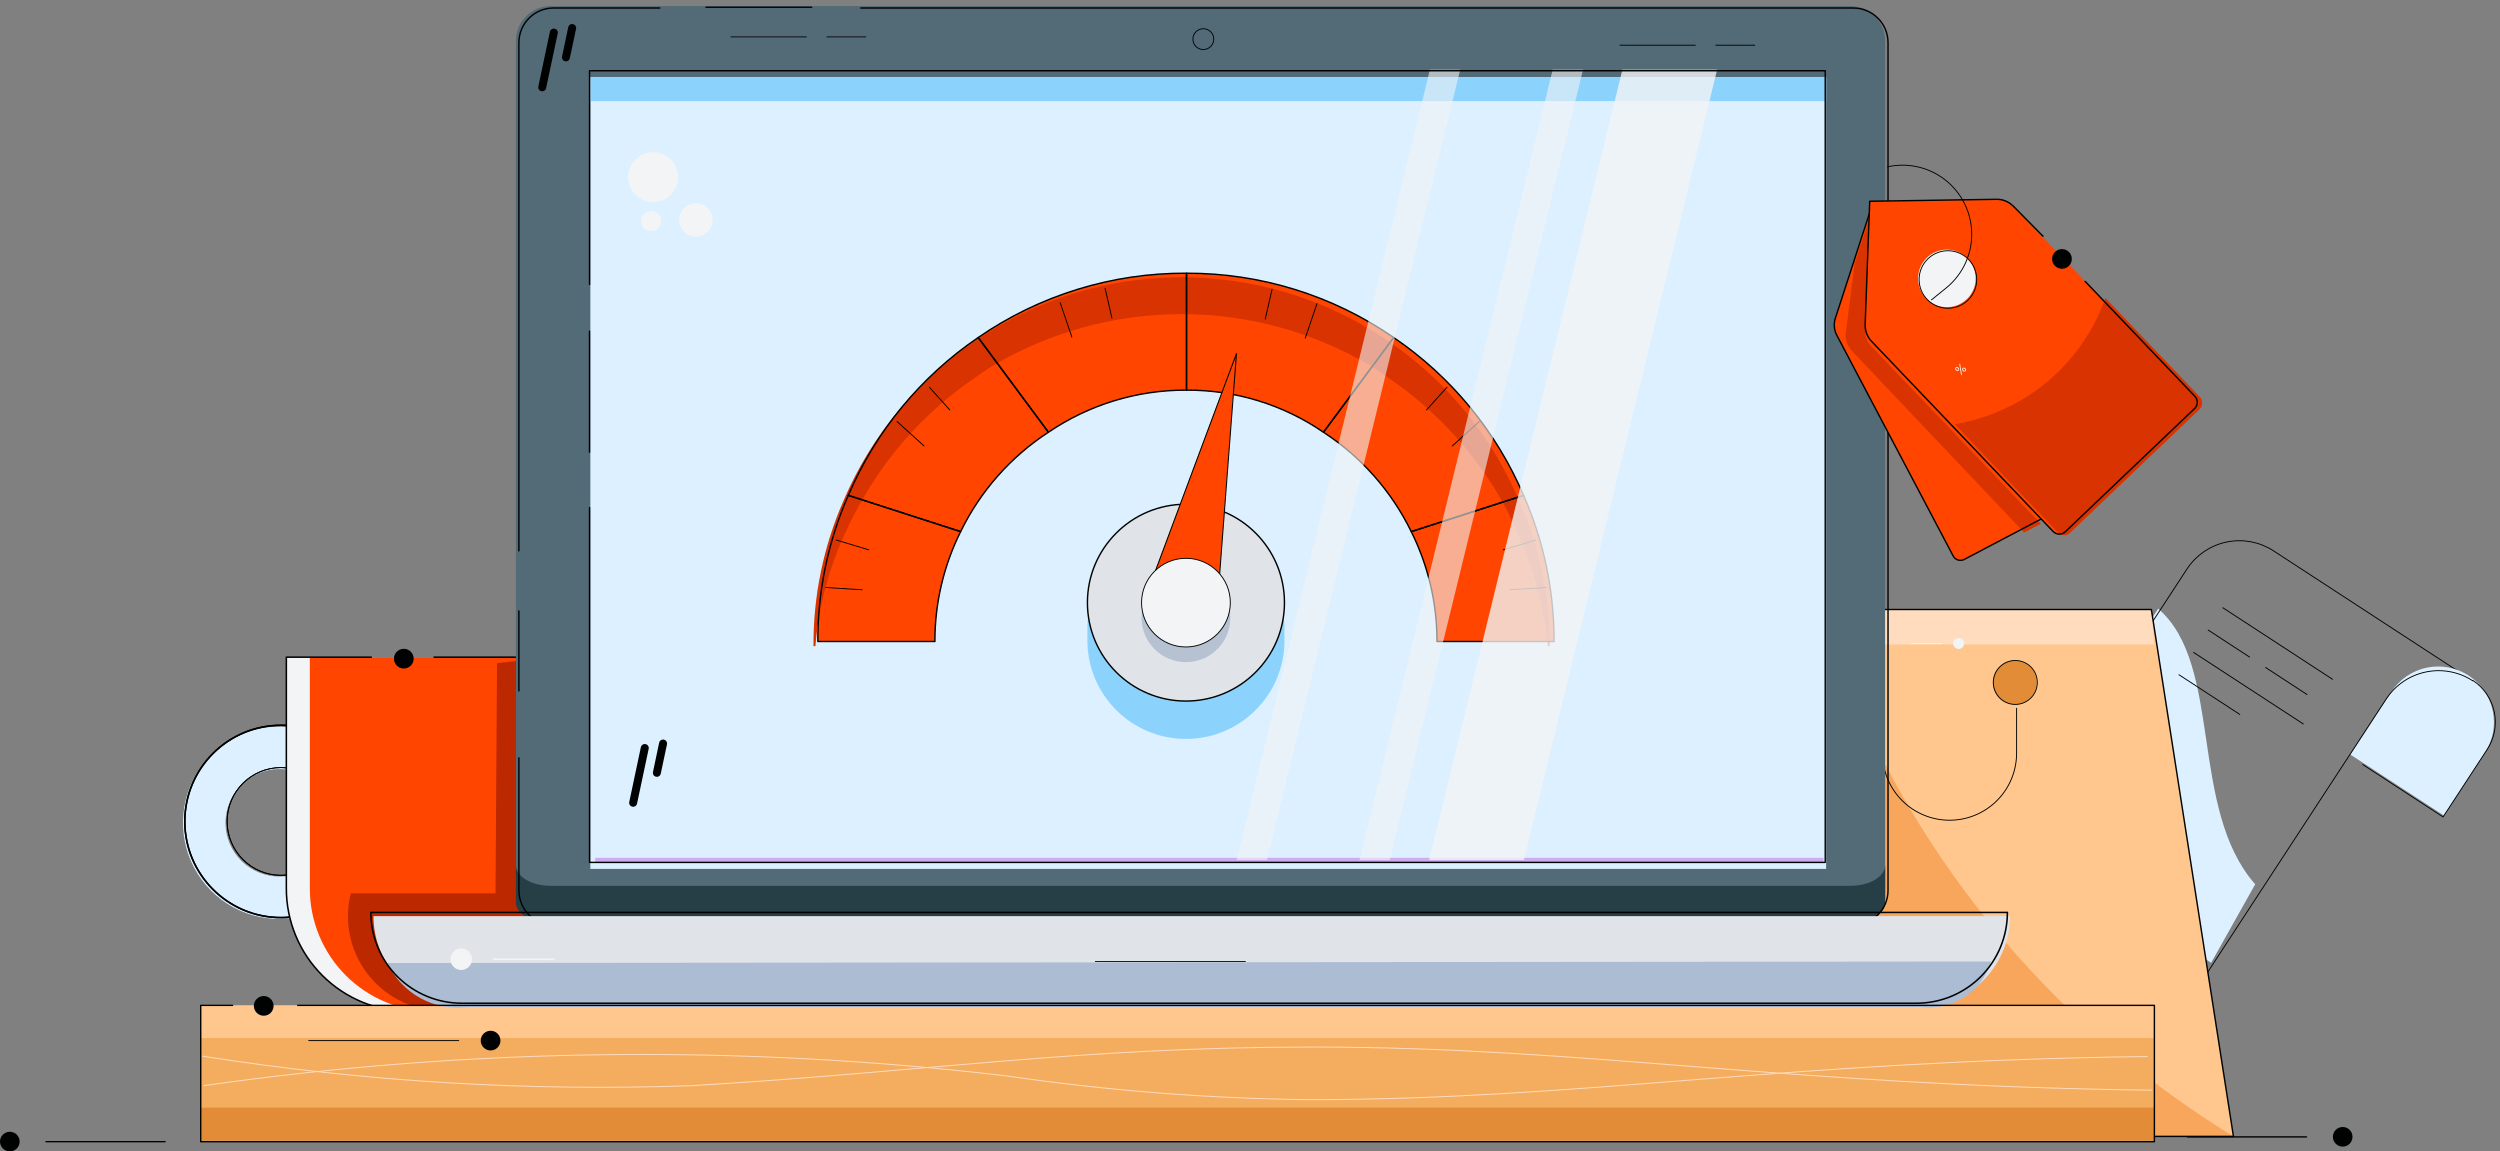 <svg width="393" height="181" viewBox="0 0 393 181" fill="none" xmlns="http://www.w3.org/2000/svg">
<rect x="0" y="0" width="393" height="181" fill="#808080" stroke="none"/>
<g clip-path="url(#clip0_15_17458)">
<path d="M354.518 139.008L347.588 151.355L316.298 130.92L339.269 95.687C349.515 104.494 344.035 127.107 354.518 139.008Z" fill="#DCF0FF"/>
<path d="M345.185 157.653L312.956 136.633L343.785 89.459C345.212 87.275 347.45 85.747 350.005 85.211C352.56 84.675 355.223 85.174 357.41 86.6L388.47 106.858" stroke="#000201" stroke-width="0.145" stroke-linecap="round" stroke-linejoin="round"/>
<path d="M388.07 106.198C390.018 107.469 391.382 109.461 391.86 111.736C392.339 114.011 391.893 116.383 390.62 118.33L384.169 128.202L369.474 118.618L375.925 108.746C377.197 106.799 379.192 105.437 381.469 104.959C383.747 104.481 386.121 104.927 388.07 106.198Z" fill="#DCF0FF"/>
<path d="M371.417 120.183L384.052 128.424L390.987 117.812C392.126 116.068 392.526 113.944 392.097 111.905C391.669 109.867 390.448 108.083 388.702 106.944" stroke="#000201" stroke-width="0.145" stroke-linecap="round" stroke-linejoin="round"/>
<path d="M344.279 157.062L375.107 109.888C375.814 108.807 376.727 107.875 377.794 107.146C378.861 106.417 380.062 105.905 381.327 105.64C382.592 105.374 383.897 105.36 385.168 105.599C386.438 105.837 387.649 106.323 388.732 107.029" stroke="#000201" stroke-width="0.145" stroke-linecap="round" stroke-linejoin="round"/>
<path d="M342.536 106.073L352.09 112.304" stroke="#000201" stroke-width="0.145" stroke-linecap="round" stroke-linejoin="round"/>
<path d="M344.832 102.56L362.082 113.81" stroke="#000201" stroke-width="0.145" stroke-linecap="round" stroke-linejoin="round"/>
<path d="M349.423 95.534L366.673 106.785" stroke="#000201" stroke-width="0.145" stroke-linecap="round" stroke-linejoin="round"/>
<path d="M347.127 99.047L353.629 103.288" stroke="#000201" stroke-width="0.145" stroke-linecap="round" stroke-linejoin="round"/>
<path d="M356.151 104.932L362.652 109.173" stroke="#000201" stroke-width="0.145" stroke-linecap="round" stroke-linejoin="round"/>
<path d="M286.147 95.811H338.195L351.096 178.642H255.282" fill="#FFC68D"/>
<path d="M286.145 95.806L287.908 100.781C299.401 133.209 321.712 160.701 351.095 178.64H255.282" fill="#F7A65C"/>
<path d="M286.147 95.811H338.195L338.661 101.324H270.714" fill="#FFDCBD"/>
<path d="M316.72 110.735C318.629 110.735 320.176 109.189 320.176 107.282C320.176 105.375 318.629 103.829 316.72 103.829C314.811 103.829 313.264 105.375 313.264 107.282C313.264 109.189 314.811 110.735 316.72 110.735Z" fill="#E28C37"/>
<path d="M317.008 111.337V118.413C317.008 121.205 315.897 123.882 313.921 125.856C311.945 127.831 309.265 128.94 306.47 128.94V128.94C305.087 128.94 303.716 128.667 302.438 128.138C301.16 127.609 299.998 126.834 299.019 125.856C298.041 124.879 297.265 123.718 296.735 122.441C296.206 121.164 295.933 119.795 295.933 118.413V108.231" stroke="#000201" stroke-width="0.145" stroke-linecap="round" stroke-linejoin="round"/>
<path d="M286.147 95.811H338.195L351.096 178.642H255.282" stroke="#000201" stroke-width="0.225" stroke-linecap="round" stroke-linejoin="round"/>
<path d="M305.31 101.156H300.491" stroke="#F2F4F5" stroke-width="0.132" stroke-linecap="round" stroke-linejoin="round"/>
<path d="M307.901 102.019C308.378 102.019 308.765 101.632 308.765 101.156C308.765 100.679 308.378 100.293 307.901 100.293C307.424 100.293 307.037 100.679 307.037 101.156C307.037 101.632 307.424 102.019 307.901 102.019Z" fill="#F2F4F5"/>
<path d="M316.806 110.735C318.715 110.735 320.262 109.189 320.262 107.282C320.262 105.375 318.715 103.829 316.806 103.829C314.897 103.829 313.35 105.375 313.35 107.282C313.35 109.189 314.897 110.735 316.806 110.735Z" stroke="#000201" stroke-width="0.145" stroke-linecap="round" stroke-linejoin="round"/>
<path d="M43.95 114.217C40.956 114.207 38.026 115.084 35.531 116.737C33.036 118.391 31.088 120.746 29.933 123.506C28.778 126.266 28.468 129.305 29.042 132.241C29.616 135.177 31.049 137.876 33.159 139.998C35.269 142.121 37.962 143.57 40.897 144.163C43.831 144.757 46.876 144.467 49.646 143.332C52.416 142.196 54.787 140.266 56.459 137.784C58.131 135.303 59.028 132.382 59.038 129.391C59.052 127.403 58.672 125.431 57.92 123.591C57.168 121.75 56.059 120.076 54.657 118.666C53.254 117.255 51.586 116.136 49.748 115.372C47.911 114.609 45.94 114.216 43.95 114.217ZM43.95 137.787C41.709 137.797 39.555 136.918 37.961 135.344C36.367 133.771 35.462 131.63 35.444 129.391C35.444 127.137 36.34 124.976 37.936 123.382C39.531 121.788 41.694 120.893 43.95 120.893C46.207 120.893 48.37 121.788 49.965 123.382C51.561 124.976 52.457 127.137 52.457 129.391C52.439 131.63 51.534 133.771 49.94 135.344C48.345 136.918 46.192 137.797 43.95 137.787V137.787Z" fill="#DCF0FF"/>
<path d="M44.18 144.245C52.536 144.245 59.31 137.478 59.31 129.13C59.31 120.782 52.536 114.015 44.18 114.015C35.824 114.015 29.05 120.782 29.05 129.13C29.05 137.478 35.824 144.245 44.18 144.245Z" stroke="#000201" stroke-width="0.245" stroke-linecap="round" stroke-linejoin="round"/>
<path d="M44.18 137.6C48.863 137.6 52.658 133.808 52.658 129.13C52.658 124.452 48.863 120.66 44.18 120.66C39.498 120.66 35.702 124.452 35.702 129.13C35.702 133.808 39.498 137.6 44.18 137.6Z" stroke="#000201" stroke-width="0.145" stroke-linecap="round" stroke-linejoin="round"/>
<path d="M44.18 144.245C52.536 144.245 59.31 137.478 59.31 129.13C59.31 120.782 52.536 114.015 44.18 114.015C35.824 114.015 29.05 120.782 29.05 129.13C29.05 137.478 35.824 144.245 44.18 144.245Z" stroke="#000201" stroke-width="0.245" stroke-linecap="round" stroke-linejoin="round"/>
<path d="M44.18 137.6C48.863 137.6 52.658 133.808 52.658 129.13C52.658 124.452 48.863 120.66 44.18 120.66C39.498 120.66 35.702 124.452 35.702 129.13C35.702 133.808 39.498 137.6 44.18 137.6Z" stroke="#000201" stroke-width="0.145" stroke-linecap="round" stroke-linejoin="round"/>
<path d="M45.014 103.304H106.009V159.002H64.343C59.217 159.002 54.3 156.968 50.675 153.347C47.05 149.725 45.014 144.814 45.014 139.693V103.304Z" fill="#F2F4F5"/>
<path d="M48.707 103.304H109.703V159.002H68.036C62.91 159.002 57.993 156.968 54.368 153.347C50.744 149.725 48.707 144.814 48.707 139.693V103.304Z" fill="#FF4500"/>
<path d="M109.703 159.002L68.9 158.883C66.698 158.785 64.546 158.198 62.599 157.167C60.652 156.135 58.959 154.684 57.642 152.919C56.325 151.153 55.418 149.118 54.985 146.959C54.552 144.8 54.605 142.572 55.14 140.436H77.894L78.133 104.256L90.046 102.828L109.703 159.002Z" fill="#BC2800"/>
<path d="M68.245 103.304H106.009V159.002H64.343C59.217 159.002 54.3 156.968 50.675 153.347C47.05 149.725 45.014 144.814 45.014 139.693V103.304H58.357" stroke="#000201" stroke-width="0.245" stroke-linecap="round" stroke-linejoin="round"/>
<path d="M338.674 158.05H31.552V179.473H338.674V158.05Z" fill="#F4AD5E"/>
<path d="M338.674 158.05H31.552V163.188H338.674V158.05Z" fill="#FFC68D"/>
<path d="M338.674 174.117H31.552V179.255H338.674V174.117Z" fill="#E28C37"/>
<path d="M1.544 181C2.397 181 3.089 180.309 3.089 179.457C3.089 178.605 2.397 177.914 1.544 177.914C0.691 177.914 0 178.605 0 179.457C0 180.309 0.691 181 1.544 181Z" fill="#000201"/>
<path d="M25.953 179.473H7.234" stroke="#000201" stroke-width="0.211" stroke-linecap="round" stroke-linejoin="round"/>
<path d="M368.271 180.249C369.124 180.249 369.815 179.558 369.815 178.706C369.815 177.854 369.124 177.163 368.271 177.163C367.418 177.163 366.727 177.854 366.727 178.706C366.727 179.558 367.418 180.249 368.271 180.249Z" fill="#000201"/>
<path d="M343.863 178.721H362.582" stroke="#000201" stroke-width="0.211" stroke-linecap="round" stroke-linejoin="round"/>
<path d="M89.037 86.593V6.702" stroke="#000201" stroke-width="0.225" stroke-linecap="round" stroke-linejoin="round"/>
<path d="M290.886 0.951H86.556C83.547 0.951 81.107 3.388 81.107 6.394V139.672C81.107 142.678 83.547 145.115 86.556 145.115H290.886C293.895 145.115 296.335 142.678 296.335 139.672V6.394C296.335 3.388 293.895 0.951 290.886 0.951Z" fill="#536B77"/>
<path d="M296.358 135.914V141.824C296.358 143.633 293.945 145.163 290.842 145.163H86.604C83.501 145.163 81.088 143.633 81.088 141.824V135.914C81.088 137.791 83.501 139.252 86.604 139.252H290.842C293.945 139.252 296.358 137.791 296.358 135.914Z" fill="#263F47"/>
<path d="M135.315 1.259H291.348C292.794 1.259 294.18 1.832 295.201 2.853C296.223 3.874 296.797 5.259 296.797 6.702V139.98C296.797 141.424 296.223 142.808 295.201 143.829C294.18 144.85 292.794 145.423 291.348 145.423H87.018C85.573 145.423 84.187 144.85 83.165 143.829C82.144 142.808 81.57 141.424 81.57 139.98V119.147" stroke="#000201" stroke-width="0.225" stroke-linecap="round" stroke-linejoin="round"/>
<path d="M81.57 86.593V6.702C81.57 5.259 82.144 3.874 83.165 2.853C84.187 1.832 85.573 1.259 87.018 1.259H103.701" stroke="#000201" stroke-width="0.225" stroke-linecap="round" stroke-linejoin="round"/>
<path d="M81.57 108.611V96.049" stroke="#000201" stroke-width="0.225" stroke-linecap="round" stroke-linejoin="round"/>
<path d="M287.065 12.143H92.805V136.592H287.065V12.143Z" fill="#DCF0FF"/>
<path d="M287.065 12.143H92.805V15.894H287.065V12.143Z" fill="#8BD2FC"/>
<path d="M286.653 134.849H93.564V135.628H286.653V134.849Z" fill="#CFABF4"/>
<path d="M92.67 71.079V52.055" stroke="#000201" stroke-width="0.225" stroke-linecap="round" stroke-linejoin="round"/>
<path d="M110.982 1.137H127.598" stroke="#000201" stroke-width="0.225" stroke-linecap="round" stroke-linejoin="round"/>
<path d="M85.362 14.344C85.28 14.359 85.196 14.358 85.115 14.341C85.034 14.325 84.958 14.294 84.889 14.249C84.821 14.204 84.763 14.146 84.717 14.078C84.671 14.011 84.639 13.934 84.622 13.854C84.606 13.774 84.606 13.692 84.621 13.612L84.627 13.584L86.445 4.992C86.48 4.829 86.578 4.687 86.717 4.596C86.857 4.505 87.027 4.473 87.19 4.507C87.353 4.542 87.496 4.64 87.587 4.779C87.678 4.919 87.71 5.088 87.675 5.251L85.853 13.84C85.831 13.964 85.773 14.078 85.685 14.168C85.598 14.258 85.485 14.319 85.362 14.344Z" fill="#000201"/>
<path d="M89.089 9.638C89.007 9.654 88.923 9.653 88.842 9.635C88.68 9.604 88.537 9.51 88.444 9.373C88.352 9.236 88.317 9.069 88.348 8.907L88.354 8.879L89.326 4.279C89.36 4.116 89.458 3.974 89.597 3.883C89.667 3.838 89.744 3.807 89.825 3.792C89.906 3.777 89.99 3.778 90.07 3.795C90.151 3.812 90.228 3.844 90.296 3.891C90.364 3.938 90.422 3.997 90.467 4.066C90.512 4.135 90.543 4.212 90.558 4.294C90.573 4.375 90.573 4.458 90.555 4.538L89.579 9.135C89.558 9.258 89.499 9.372 89.412 9.462C89.325 9.552 89.212 9.613 89.089 9.638Z" fill="#000201"/>
<path d="M99.658 126.812C99.576 126.827 99.492 126.826 99.41 126.809C99.248 126.777 99.105 126.683 99.013 126.546C98.92 126.41 98.886 126.242 98.917 126.08L98.923 126.053L100.741 117.461C100.776 117.298 100.873 117.155 101.013 117.064C101.153 116.973 101.323 116.942 101.486 116.976C101.649 117.01 101.792 117.108 101.883 117.248C101.974 117.387 102.005 117.557 101.971 117.72L100.148 126.309C100.127 126.432 100.068 126.546 99.981 126.636C99.893 126.725 99.781 126.787 99.658 126.812Z" fill="#000201"/>
<path d="M103.385 122.106C103.303 122.122 103.219 122.121 103.137 122.103C102.975 122.072 102.832 121.977 102.74 121.841C102.647 121.704 102.613 121.537 102.644 121.375L102.65 121.347L103.621 116.748C103.657 116.586 103.755 116.445 103.895 116.355C104.034 116.266 104.203 116.234 104.365 116.269C104.527 116.303 104.669 116.4 104.76 116.538C104.851 116.676 104.884 116.845 104.851 117.007L103.875 121.603C103.853 121.727 103.795 121.841 103.708 121.93C103.62 122.02 103.508 122.081 103.385 122.106Z" fill="#000201"/>
<path d="M129.99 5.8H136.089" stroke="#000201" stroke-width="0.145" stroke-linecap="round" stroke-linejoin="round"/>
<path d="M114.921 5.8H126.754" stroke="#000201" stroke-width="0.145" stroke-linecap="round" stroke-linejoin="round"/>
<path d="M269.736 7.106H275.835" stroke="#000201" stroke-width="0.145" stroke-linecap="round" stroke-linejoin="round"/>
<path d="M254.666 7.106H266.5" stroke="#000201" stroke-width="0.145" stroke-linecap="round" stroke-linejoin="round"/>
<path d="M58.705 144.012H315.972C315.972 147.798 314.466 151.43 311.786 154.107C309.106 156.784 305.472 158.288 301.682 158.288H72.995C69.205 158.288 65.57 156.784 62.89 154.107C60.21 151.429 58.705 147.798 58.705 144.012Z" fill="#E0E3E8"/>
<path d="M312.999 151.147C312.315 153.423 310.853 155.385 308.868 156.694C306.883 158.002 304.501 158.572 302.138 158.305H73.487C70.928 158.634 68.33 158.141 66.07 156.897C63.81 155.653 62.005 153.723 60.917 151.386L312.999 151.147Z" fill="#ABBCD3"/>
<path d="M58.296 143.432H315.563C315.563 147.218 314.058 150.849 311.378 153.527C308.698 156.204 305.063 157.708 301.273 157.708H72.586C68.796 157.708 65.161 156.204 62.481 153.527C59.801 150.849 58.296 147.218 58.296 143.432V143.432H58.296Z" stroke="#000201" stroke-width="0.245" stroke-linecap="round" stroke-linejoin="round"/>
<path d="M172.186 151.147H195.774" stroke="#000201" stroke-width="0.145" stroke-linecap="round" stroke-linejoin="round"/>
<path d="M48.527 163.584H72.115" stroke="#000201" stroke-width="0.145" stroke-linecap="round" stroke-linejoin="round"/>
<path d="M186.43 114.253C194.983 114.253 201.917 107.326 201.917 98.781C201.917 90.237 194.983 83.31 186.43 83.31C177.877 83.31 170.943 90.237 170.943 98.781C170.943 107.326 177.877 114.253 186.43 114.253Z" fill="#8BD2FC"/>
<path d="M186.43 107.032C190.991 107.032 194.688 103.338 194.688 98.781C194.688 94.225 190.991 90.531 186.43 90.531C181.869 90.531 178.172 94.225 178.172 98.781C178.172 103.338 181.869 107.032 186.43 107.032Z" fill="#8BD2FC"/>
<path d="M186.43 116.157C194.983 116.157 201.917 109.231 201.917 100.686C201.917 92.141 194.983 85.214 186.43 85.214C177.877 85.214 170.943 92.141 170.943 100.686C170.943 109.231 177.877 116.157 186.43 116.157Z" fill="#8BD2FC"/>
<path d="M186.43 108.936C190.991 108.936 194.688 105.242 194.688 100.686C194.688 96.129 190.991 92.435 186.43 92.435C181.869 92.435 178.172 96.129 178.172 100.686C178.172 105.242 181.869 108.936 186.43 108.936Z" fill="#8BD2FC"/>
<path d="M186.43 110.207C194.983 110.207 201.917 103.28 201.917 94.735C201.917 86.19 194.983 79.263 186.43 79.263C177.877 79.263 170.943 86.19 170.943 94.735C170.943 103.28 177.877 110.207 186.43 110.207Z" fill="#E0E3E8"/>
<path d="M186.43 102.985C190.991 102.985 194.688 99.291 194.688 94.735C194.688 90.178 190.991 86.485 186.43 86.485C181.869 86.485 178.172 90.178 178.172 94.735C178.172 99.291 181.869 102.985 186.43 102.985Z" fill="#E0E3E8"/>
<path d="M186.43 110.207C194.983 110.207 201.917 103.28 201.917 94.735C201.917 86.19 194.983 79.263 186.43 79.263C177.877 79.263 170.943 86.19 170.943 94.735C170.943 103.28 177.877 110.207 186.43 110.207Z" stroke="#000201" stroke-width="0.225" stroke-linecap="round" stroke-linejoin="round"/>
<path d="M186.43 104.085C190.283 104.085 193.407 100.965 193.407 97.115C193.407 93.266 190.283 90.145 186.43 90.145C182.577 90.145 179.453 93.266 179.453 97.115C179.453 100.965 182.577 104.085 186.43 104.085Z" fill="#B6C1D1"/>
<path d="M151.013 83.569C148.338 88.936 146.953 94.851 146.966 100.846H128.568C128.535 92.938 130.165 85.111 133.352 77.871L151.013 83.569Z" fill="#FF4500"/>
<path d="M164.812 67.947C158.882 71.811 154.113 77.21 151.013 83.569L133.352 77.871C137.644 67.82 144.731 59.209 153.773 53.059L164.812 67.947Z" fill="#FF4500"/>
<path d="M186.52 42.95V61.33C178.781 61.295 171.213 63.602 164.812 67.947L153.773 53.059C163.394 46.417 174.825 42.888 186.52 42.95Z" fill="#FF4500"/>
<path d="M219.085 53.059L208.049 67.947C201.714 63.603 194.203 61.295 186.52 61.33V42.951C198.154 42.916 209.519 46.444 219.085 53.059Z" fill="#FF4500"/>
<path d="M239.508 77.871L221.847 83.569C218.745 77.212 213.976 71.813 208.049 67.947L219.085 53.059C228.127 59.209 235.215 67.82 239.508 77.871Z" fill="#FF4500"/>
<path d="M244.292 100.846H225.894C225.906 94.851 224.521 88.936 221.847 83.569L239.509 77.871C242.694 85.111 244.324 92.938 244.292 100.846Z" fill="#FF4500"/>
<path d="M243.622 101.577H243.319C242.749 95.602 241.21 89.76 238.761 84.278C238.053 82.559 237.243 80.94 236.432 79.321C232.049 71.402 225.877 64.613 218.408 59.493C217.496 58.886 216.584 58.178 215.573 57.571C206.552 52.208 196.249 49.377 185.751 49.377C175.253 49.377 164.95 52.208 155.929 57.571C154.916 58.178 154.005 58.886 153.093 59.493C145.597 64.625 139.422 71.453 135.069 79.422C134.179 80.999 133.368 82.62 132.639 84.278C130.176 89.748 128.669 95.599 128.183 101.577H127.879C127.832 93.673 129.455 85.848 132.639 78.613C136.955 68.546 144.049 59.915 153.093 53.727C160.127 48.891 168.149 45.678 176.579 44.32C185.009 42.962 193.636 43.492 201.835 45.874C210.034 48.256 217.601 52.429 223.987 58.091C230.374 63.753 235.42 70.763 238.762 78.613C241.979 85.841 243.635 93.666 243.622 101.577Z" fill="#D83300"/>
<path d="M151.013 83.569C148.338 88.936 146.953 94.851 146.966 100.846H128.568C128.535 92.938 130.165 85.111 133.352 77.871L151.013 83.569Z" stroke="#000201" stroke-width="0.225" stroke-linecap="round" stroke-linejoin="round"/>
<path d="M164.812 67.947C158.882 71.811 154.113 77.21 151.013 83.569L133.352 77.871C137.644 67.82 144.731 59.209 153.773 53.059L164.812 67.947Z" stroke="#000201" stroke-width="0.225" stroke-linecap="round" stroke-linejoin="round"/>
<path d="M186.52 42.95V61.33C178.781 61.295 171.213 63.602 164.812 67.947L153.773 53.059C163.394 46.417 174.825 42.888 186.52 42.95V42.95Z" stroke="#000201" stroke-width="0.225" stroke-linecap="round" stroke-linejoin="round"/>
<path d="M219.085 53.059L208.049 67.947C201.714 63.603 194.203 61.295 186.52 61.33V42.951C198.154 42.916 209.519 46.444 219.085 53.059V53.059Z" stroke="#000201" stroke-width="0.225" stroke-linecap="round" stroke-linejoin="round"/>
<path d="M239.508 77.871L221.847 83.569C218.745 77.212 213.976 71.813 208.049 67.947L219.085 53.059C228.127 59.209 235.215 67.82 239.508 77.871V77.871Z" stroke="#000201" stroke-width="0.225" stroke-linecap="round" stroke-linejoin="round"/>
<path d="M244.292 100.846H225.894C225.906 94.851 224.521 88.936 221.847 83.569L239.509 77.871C242.694 85.111 244.324 92.938 244.292 100.846Z" stroke="#000201" stroke-width="0.225" stroke-linecap="round" stroke-linejoin="round"/>
<path d="M194.352 55.558L192.763 76.347L191.183 97.136L185.482 95.891L179.781 94.637L187.062 75.093L194.352 55.558Z" fill="#FF4500"/>
<path d="M194.373 55.589L192.783 76.377L191.203 97.166L185.502 95.922L179.801 94.667L187.082 75.123L194.373 55.589Z" stroke="#000201" stroke-width="0.165" stroke-linecap="round" stroke-linejoin="round"/>
<path d="M186.43 101.705C190.283 101.705 193.407 98.584 193.407 94.735C193.407 90.886 190.283 87.765 186.43 87.765C182.577 87.765 179.453 90.886 179.453 94.735C179.453 98.584 182.577 101.705 186.43 101.705Z" fill="#F2F4F5"/>
<path d="M186.43 101.705C190.283 101.705 193.407 98.584 193.407 94.735C193.407 90.886 190.283 87.765 186.43 87.765C182.577 87.765 179.453 90.886 179.453 94.735C179.453 98.584 182.577 101.705 186.43 101.705Z" stroke="#000201" stroke-width="0.145" stroke-linecap="round" stroke-linejoin="round"/>
<path d="M129.806 92.355L135.524 92.712" stroke="#000201" stroke-width="0.145" stroke-linecap="round" stroke-linejoin="round"/>
<path d="M131.444 84.887L136.567 86.434" stroke="#000201" stroke-width="0.145" stroke-linecap="round" stroke-linejoin="round"/>
<path d="M141.012 66.266L145.26 70.107" stroke="#000201" stroke-width="0.145" stroke-linecap="round" stroke-linejoin="round"/>
<path d="M146.097 60.876L149.314 64.446" stroke="#000201" stroke-width="0.145" stroke-linecap="round" stroke-linejoin="round"/>
<path d="M207.033 47.722L205.19 53.142" stroke="#000201" stroke-width="0.145" stroke-linecap="round" stroke-linejoin="round"/>
<path d="M199.966 45.482L198.893 50.164" stroke="#000201" stroke-width="0.145" stroke-linecap="round" stroke-linejoin="round"/>
<path d="M232.546 66.266L228.298 70.107" stroke="#000201" stroke-width="0.145" stroke-linecap="round" stroke-linejoin="round"/>
<path d="M227.461 60.876L224.245 64.446" stroke="#000201" stroke-width="0.145" stroke-linecap="round" stroke-linejoin="round"/>
<path d="M243.07 92.355L237.352 92.712" stroke="#000201" stroke-width="0.145" stroke-linecap="round" stroke-linejoin="round"/>
<path d="M241.432 84.887L236.31 86.434" stroke="#000201" stroke-width="0.145" stroke-linecap="round" stroke-linejoin="round"/>
<path opacity="0.6" d="M218.473 135.203H213.704L244.082 10.946H248.852L218.473 135.203Z" fill="#F2F4F5"/>
<path opacity="0.8" d="M239.556 135.203H224.66L255.039 10.946H269.934L239.556 135.203Z" fill="#F2F4F5"/>
<path opacity="0.6" d="M199.173 135.203H194.403L224.782 10.946H229.551L199.173 135.203Z" fill="#F2F4F5"/>
<path d="M92.675 44.724V11.118H286.926V135.567H92.675V79.786" stroke="#000201" stroke-width="0.225" stroke-linecap="round" stroke-linejoin="round"/>
<path d="M166.654 47.57L168.497 52.989" stroke="#000201" stroke-width="0.145" stroke-linecap="round" stroke-linejoin="round"/>
<path d="M173.722 45.329L174.795 50.012" stroke="#000201" stroke-width="0.145" stroke-linecap="round" stroke-linejoin="round"/>
<path d="M102.674 31.777C104.845 31.777 106.605 30.018 106.605 27.849C106.605 25.68 104.845 23.922 102.674 23.922C100.503 23.922 98.743 25.68 98.743 27.849C98.743 30.018 100.503 31.777 102.674 31.777Z" fill="#F2F4F5"/>
<path d="M109.406 37.212C110.864 37.212 112.046 36.031 112.046 34.574C112.046 33.118 110.864 31.937 109.406 31.937C107.948 31.937 106.766 33.118 106.766 34.574C106.766 36.031 107.948 37.212 109.406 37.212Z" fill="#F2F4F5"/>
<path d="M102.365 36.347C103.247 36.347 103.962 35.633 103.962 34.752C103.962 33.871 103.247 33.157 102.365 33.157C101.483 33.157 100.768 33.871 100.768 34.752C100.768 35.633 101.483 36.347 102.365 36.347Z" fill="#F2F4F5"/>
<path d="M31.791 166.024C57.235 170.037 83.007 171.591 108.75 170.666C145.204 168.523 169.505 164.596 206.319 164.596C249.563 164.596 280.776 170.666 338.317 171.38" stroke="#FFDCC0" stroke-width="0.15" stroke-miterlimit="10"/>
<path d="M337.602 166.084C280.061 166.798 248.848 172.868 205.604 172.868C189.772 172.676 173.97 171.431 158.303 169.143C116.324 164.174 73.876 164.686 32.029 170.666V170.666" stroke="#FFDCC0" stroke-width="0.15" stroke-miterlimit="10"/>
<path d="M46.803 158.045H338.671V179.471H31.553V158.045H36.556" stroke="#000201" stroke-width="0.225" stroke-linecap="round" stroke-linejoin="round"/>
<path d="M77.12 165.133C77.976 165.133 78.67 164.44 78.67 163.584C78.67 162.729 77.976 162.036 77.12 162.036C76.264 162.036 75.57 162.729 75.57 163.584C75.57 164.44 76.264 165.133 77.12 165.133Z" fill="#000201"/>
<path d="M41.456 159.673C42.312 159.673 43.006 158.98 43.006 158.124C43.006 157.269 42.312 156.576 41.456 156.576C40.599 156.576 39.905 157.269 39.905 158.124C39.905 158.98 40.599 159.673 41.456 159.673Z" fill="#000201"/>
<path d="M63.48 105.091C64.336 105.091 65.03 104.397 65.03 103.542C65.03 102.687 64.336 101.993 63.48 101.993C62.623 101.993 61.929 102.687 61.929 103.542C61.929 104.397 62.623 105.091 63.48 105.091Z" fill="#000201"/>
<path d="M77.597 150.791H87.067" stroke="#F2F4F5" stroke-width="0.25" stroke-linecap="round" stroke-linejoin="round"/>
<path d="M72.504 152.486C73.441 152.486 74.201 151.727 74.201 150.79C74.201 149.854 73.441 149.094 72.504 149.094C71.566 149.094 70.806 149.854 70.806 150.79C70.806 151.727 71.566 152.486 72.504 152.486Z" fill="#F2F4F5"/>
<path d="M332.38 75.526L308.786 87.939C308.482 88.099 308.127 88.132 307.799 88.031C307.471 87.929 307.197 87.701 307.037 87.398L288.745 52.698C288.53 52.291 288.399 51.845 288.36 51.386C288.321 50.928 288.374 50.466 288.516 50.028L294.21 32.51L312.494 37.403C312.953 37.526 313.383 37.742 313.754 38.039C314.126 38.335 314.432 38.706 314.654 39.126L332.922 73.779C333.001 73.929 333.05 74.094 333.065 74.263C333.081 74.432 333.063 74.603 333.013 74.765C332.963 74.927 332.881 75.078 332.772 75.209C332.663 75.339 332.53 75.447 332.38 75.526Z" fill="#FF4500"/>
<path d="M302.238 51.229C304.613 51.229 306.537 49.307 306.537 46.935C306.537 44.563 304.613 42.64 302.238 42.64C299.864 42.64 297.94 44.563 297.94 46.935C297.94 49.307 299.864 51.229 302.238 51.229Z" fill="#FF4500"/>
<path d="M293.79 34.555L293.17 51.784C293.151 52.274 293.231 52.763 293.405 53.221C293.578 53.68 293.842 54.099 294.181 54.455L320.813 82.343L318.202 83.712L291.137 55.188C290.799 54.833 290.535 54.413 290.361 53.955C290.188 53.496 290.108 53.007 290.126 52.517L291.552 41.441L293.79 34.555Z" fill="#D83300"/>
<path d="M332.38 75.526L308.786 87.939C308.482 88.099 308.127 88.132 307.799 88.031C307.471 87.929 307.197 87.701 307.037 87.398L288.745 52.698C288.53 52.291 288.399 51.845 288.36 51.386C288.321 50.928 288.374 50.466 288.516 50.028L294.21 32.51L312.494 37.403C312.953 37.526 313.383 37.742 313.754 38.039C314.126 38.335 314.432 38.706 314.654 39.126L332.922 73.779C333.001 73.929 333.05 74.094 333.065 74.263C333.081 74.432 333.063 74.603 333.013 74.765C332.963 74.927 332.881 75.078 332.772 75.209C332.663 75.339 332.53 75.447 332.38 75.526V75.526Z" stroke="#000201" stroke-width="0.225" stroke-linecap="round" stroke-linejoin="round"/>
<path d="M302.238 51.229C304.613 51.229 306.537 49.307 306.537 46.935C306.537 44.563 304.613 42.64 302.238 42.64C299.864 42.64 297.94 44.563 297.94 46.935C297.94 49.307 299.864 51.229 302.238 51.229Z" stroke="#000201" stroke-width="0.225" stroke-linecap="round" stroke-linejoin="round"/>
<path d="M344.988 64.221L324.67 83.586C324.54 83.709 324.387 83.806 324.22 83.87C324.053 83.935 323.875 83.966 323.696 83.962C323.517 83.958 323.341 83.918 323.177 83.846C323.013 83.774 322.866 83.67 322.742 83.54L294.206 53.658C293.871 53.307 293.61 52.893 293.438 52.44C293.266 51.987 293.186 51.504 293.204 51.019L293.92 31.637L313.85 31.33C314.351 31.322 314.848 31.418 315.31 31.611C315.772 31.805 316.189 32.092 316.535 32.454L345.033 62.296C345.157 62.425 345.253 62.577 345.318 62.744C345.383 62.911 345.414 63.089 345.409 63.268C345.405 63.447 345.366 63.623 345.293 63.786C345.221 63.95 345.117 64.098 344.988 64.221Z" fill="#FF4500"/>
<path d="M306.211 48.459C308.712 48.459 310.739 46.434 310.739 43.936C310.739 41.439 308.712 39.414 306.211 39.414C303.711 39.414 301.684 41.439 301.684 43.936C301.684 46.434 303.711 48.459 306.211 48.459Z" fill="#FF4500"/>
<path d="M345.753 64.356L325.399 83.779C325.269 83.903 325.114 84 324.945 84.063C324.776 84.126 324.596 84.153 324.416 84.144C324.235 84.134 324.059 84.088 323.898 84.008C323.736 83.928 323.592 83.815 323.476 83.678L307.274 66.683C312.638 65.799 317.667 63.493 321.835 60.005C326.003 56.517 329.158 51.976 330.969 46.855L345.855 62.434C346.086 62.707 346.204 63.058 346.185 63.415C346.166 63.772 346.012 64.109 345.753 64.356Z" fill="#D83300"/>
<path d="M327.783 44.232L345.033 62.296C345.157 62.425 345.253 62.578 345.318 62.744C345.383 62.911 345.414 63.089 345.41 63.268C345.405 63.447 345.366 63.623 345.294 63.786C345.221 63.95 345.117 64.098 344.988 64.221L324.67 83.586C324.54 83.709 324.387 83.806 324.22 83.87C324.053 83.935 323.875 83.966 323.696 83.962C323.517 83.958 323.341 83.918 323.177 83.846C323.013 83.774 322.866 83.67 322.742 83.54L294.206 53.658C293.871 53.307 293.61 52.893 293.438 52.44C293.266 51.987 293.186 51.504 293.204 51.019L293.92 31.637L313.85 31.33C314.351 31.322 314.848 31.418 315.31 31.611C315.772 31.805 316.189 32.092 316.535 32.454L321.161 37.133" stroke="#000201" stroke-width="0.225" stroke-linecap="round" stroke-linejoin="round"/>
<path d="M306.047 48.287C308.547 48.287 310.574 46.262 310.574 43.764C310.574 41.266 308.547 39.242 306.047 39.242C303.547 39.242 301.52 41.266 301.52 43.764C301.52 46.262 303.547 48.287 306.047 48.287Z" fill="#F2F4F5"/>
<path d="M306.211 48.459C308.712 48.459 310.739 46.434 310.739 43.936C310.739 41.439 308.712 39.414 306.211 39.414C303.711 39.414 301.684 41.439 301.684 43.936C301.684 46.434 303.711 48.459 306.211 48.459Z" stroke="#000201" stroke-width="0.145" stroke-linecap="round" stroke-linejoin="round"/>
<path d="M303.633 47.133L305.926 45.277C307.244 44.21 308.294 42.85 308.992 41.305C309.691 39.76 310.017 38.074 309.947 36.38C309.876 34.687 309.41 33.033 308.585 31.552C307.76 30.071 306.6 28.803 305.198 27.849V27.849C303.971 27.016 302.587 26.441 301.13 26.162C299.673 25.882 298.175 25.904 296.726 26.224" stroke="#000201" stroke-width="0.145" stroke-linecap="round" stroke-linejoin="round"/>
<path d="M308.582 58.326L308.529 58.271C308.493 58.233 308.468 58.191 308.453 58.144C308.439 58.097 308.438 58.05 308.45 58.002C308.462 57.954 308.49 57.909 308.533 57.867C308.577 57.825 308.623 57.8 308.672 57.791C308.72 57.781 308.766 57.785 308.812 57.802C308.858 57.819 308.898 57.847 308.935 57.885L308.987 57.94C309.023 57.978 309.049 58.02 309.064 58.067C309.079 58.113 309.08 58.16 309.068 58.208C309.057 58.256 309.029 58.3 308.986 58.341C308.941 58.383 308.895 58.409 308.847 58.419C308.798 58.429 308.751 58.425 308.705 58.408C308.659 58.391 308.618 58.364 308.582 58.326ZM308.633 58.172L308.686 58.227C308.716 58.258 308.75 58.28 308.789 58.291C308.828 58.301 308.865 58.289 308.902 58.254C308.938 58.22 308.951 58.184 308.942 58.145C308.933 58.106 308.913 58.07 308.883 58.039L308.831 57.984C308.801 57.952 308.767 57.931 308.729 57.92C308.691 57.908 308.653 57.92 308.617 57.955C308.581 57.989 308.567 58.026 308.576 58.066C308.584 58.105 308.603 58.141 308.633 58.172ZM307.494 58.225L307.441 58.17C307.405 58.132 307.379 58.09 307.365 58.043C307.35 57.996 307.349 57.949 307.361 57.901C307.373 57.852 307.401 57.808 307.445 57.766C307.489 57.724 307.535 57.699 307.583 57.69C307.631 57.68 307.678 57.684 307.724 57.701C307.769 57.718 307.81 57.746 307.846 57.784L307.899 57.839C307.935 57.877 307.961 57.919 307.975 57.966C307.99 58.012 307.992 58.059 307.98 58.107C307.968 58.154 307.941 58.199 307.897 58.24C307.853 58.282 307.807 58.308 307.759 58.318C307.71 58.327 307.663 58.324 307.617 58.307C307.571 58.29 307.53 58.263 307.494 58.225ZM307.545 58.071L307.597 58.126C307.627 58.157 307.662 58.178 307.701 58.189C307.739 58.2 307.777 58.188 307.814 58.153C307.849 58.119 307.863 58.083 307.854 58.044C307.845 58.005 307.825 57.969 307.795 57.938L307.742 57.883C307.712 57.851 307.678 57.83 307.64 57.819C307.602 57.807 307.565 57.819 307.528 57.854C307.493 57.888 307.479 57.925 307.487 57.965C307.496 58.004 307.515 58.039 307.545 58.071ZM308.288 58.979L308.01 57.255L308.126 57.144L308.404 58.868L308.288 58.979Z" fill="#F2F4F5"/>
<path d="M324.14 42.252C324.996 42.252 325.69 41.558 325.69 40.703C325.69 39.847 324.996 39.154 324.14 39.154C323.283 39.154 322.589 39.847 322.589 40.703C322.589 41.558 323.283 42.252 324.14 42.252Z" fill="#000201"/>
<path d="M189.163 7.789C190.069 7.789 190.802 7.056 190.802 6.152C190.802 5.247 190.069 4.514 189.163 4.514C188.258 4.514 187.524 5.247 187.524 6.152C187.524 7.056 188.258 7.789 189.163 7.789Z" stroke="#000201" stroke-width="0.145" stroke-linecap="round" stroke-linejoin="round"/>
</g>
<defs>
<clipPath id="clip0_15_17458">
<rect width="393" height="181" fill="white"/>
</clipPath>
</defs>
</svg>
